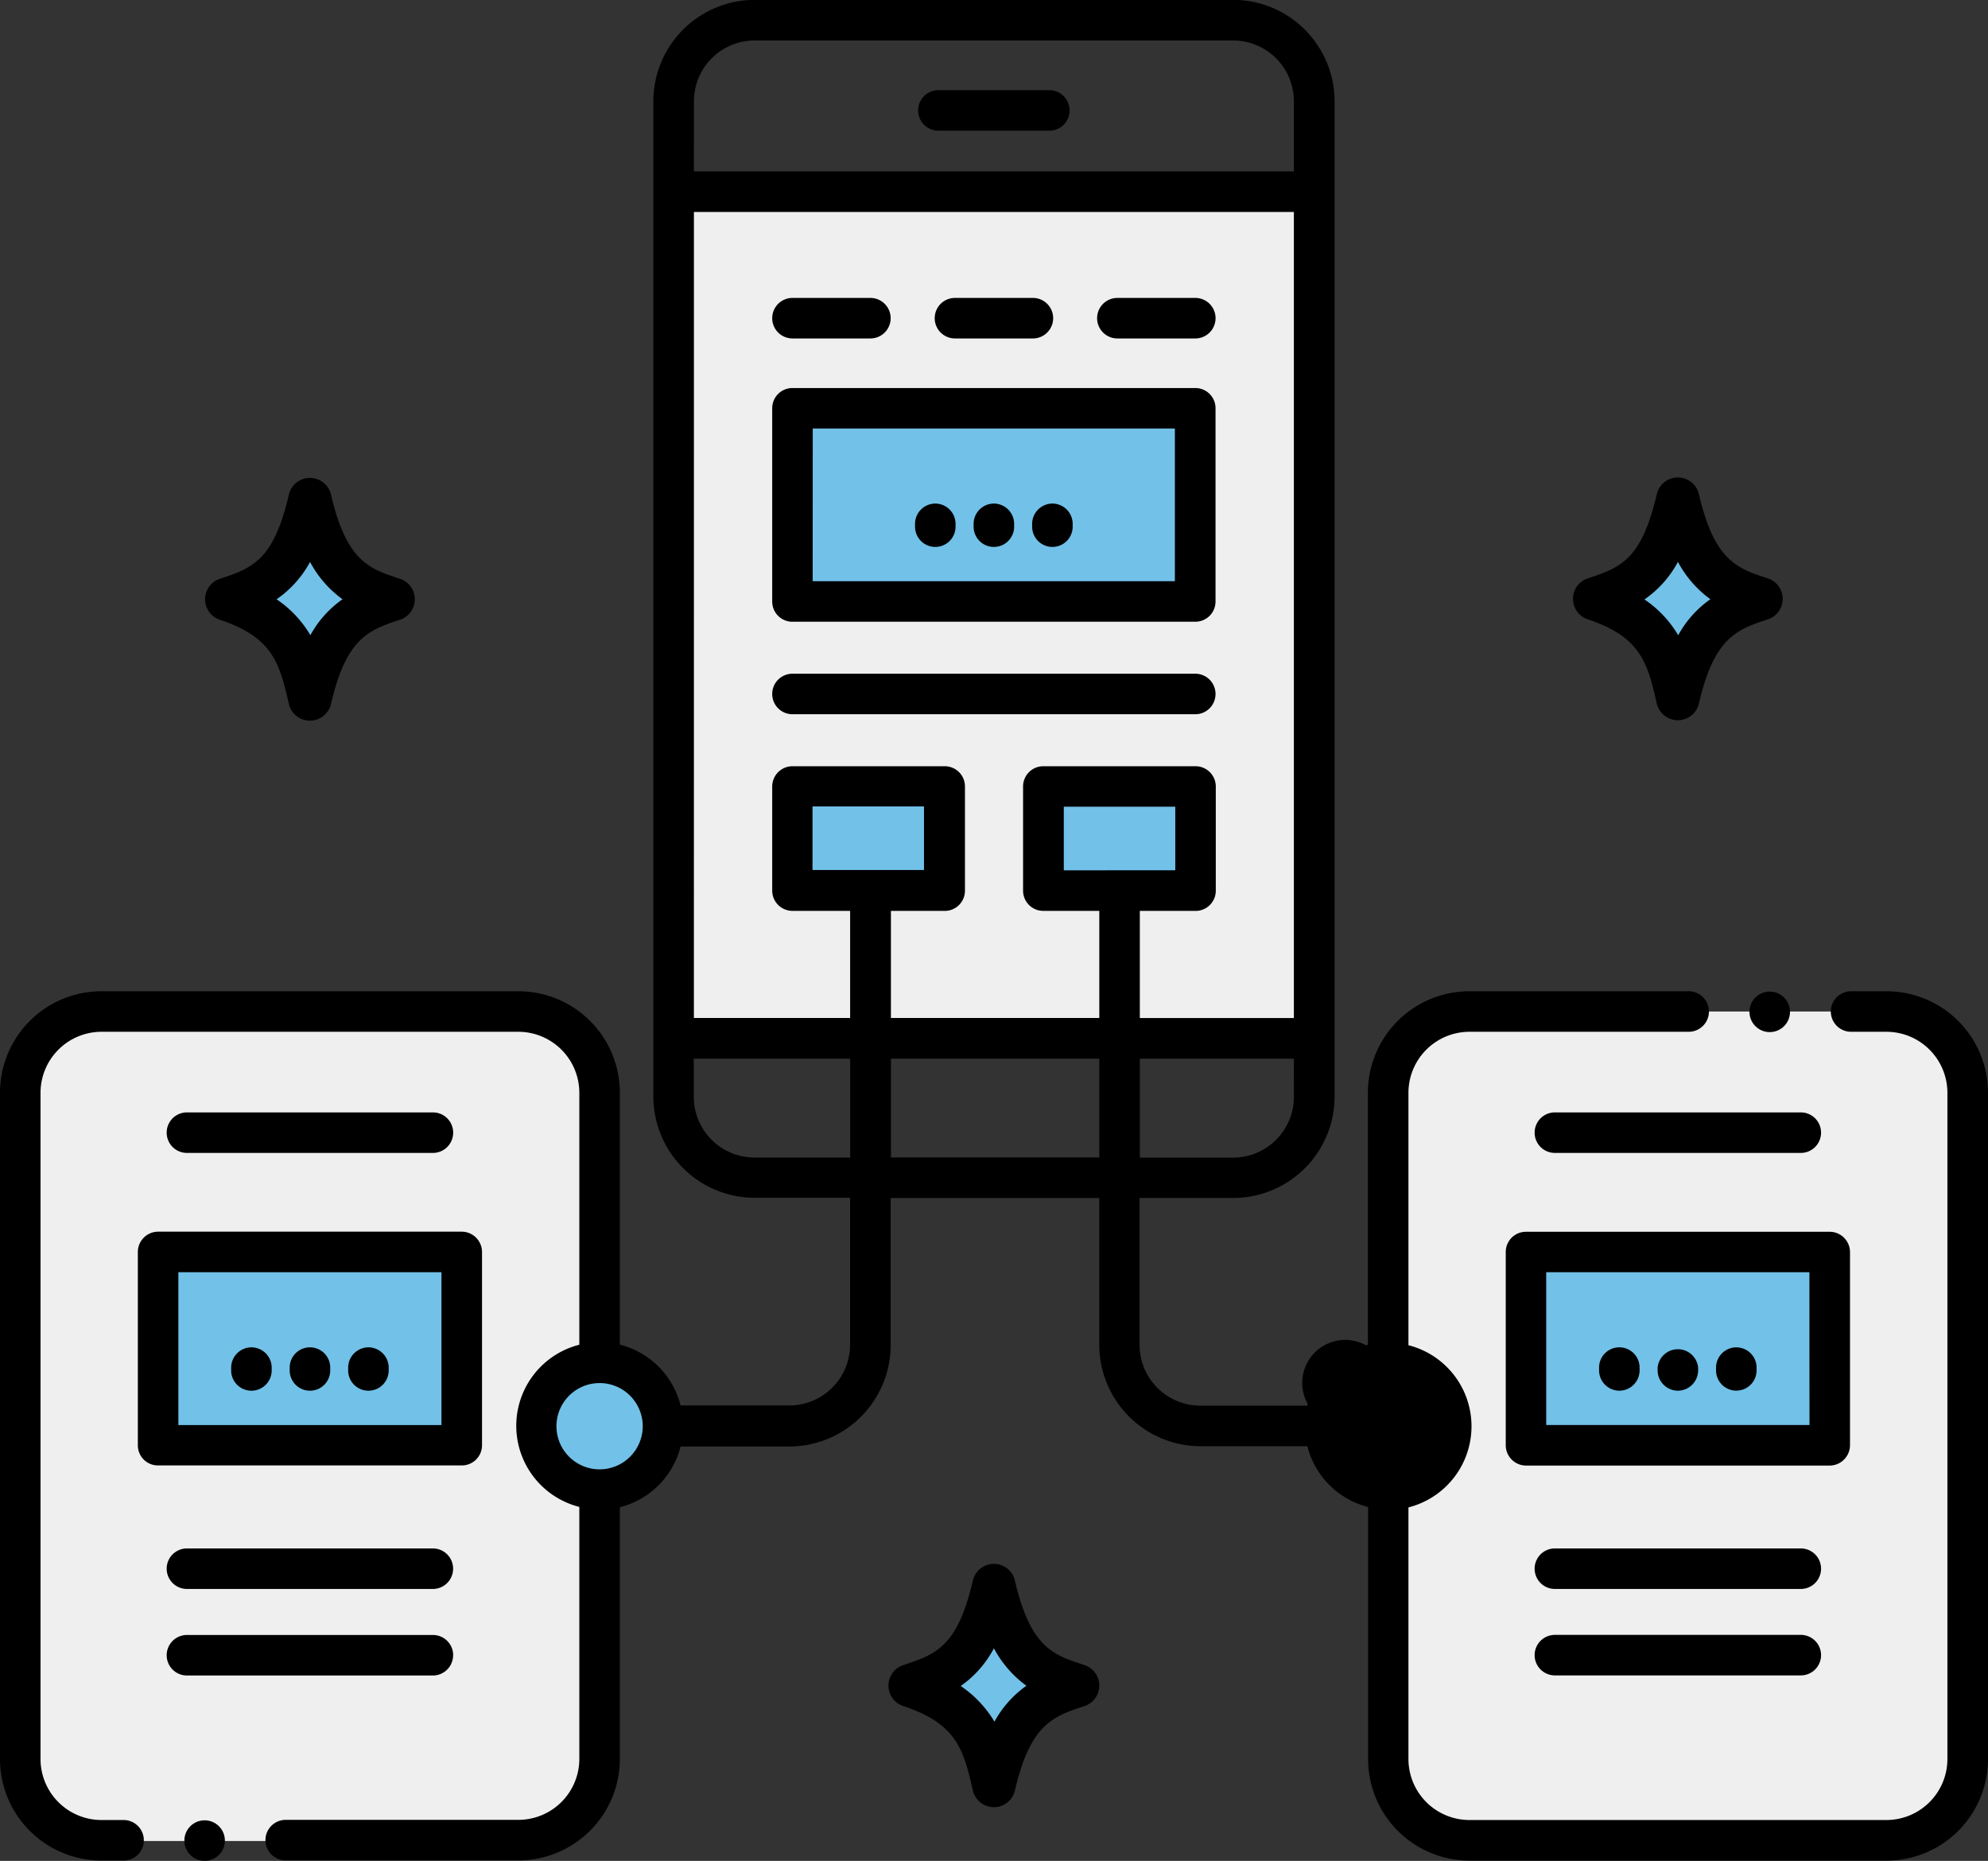 <svg xmlns="http://www.w3.org/2000/svg" width="60.924" height="57.021" viewBox="0 0 60.924 57.021">
  <rect x="0" y="0" width="60.924" height="57.021" fill="#333333" stroke="none"/>
  <g id="prototype_1_" data-name="prototype (1)" transform="translate(-5.42 -13.26)">
    <path id="Path_1563532" data-name="Path 1563532" d="M0,10Z" transform="translate(26.059 11.046)" fill="#7d7b79"/>
    <path id="Path_1563489" data-name="Path 1563489" d="M88.48,36.89h19.64V62.836H88.48Z" transform="translate(-62.421 -17.758)" fill="#efefef"/>
    <path id="Path_1563490" data-name="Path 1563490" d="M194.384,140.485V160.91a2.485,2.485,0,0,1-2.485,2.485H179.115a2.485,2.485,0,0,1-2.485-2.485V152.66a1.943,1.943,0,1,0,0-3.884v-8.292A2.485,2.485,0,0,1,179.115,138H191.9A2.485,2.485,0,0,1,194.384,140.485Z" transform="translate(-128.668 -93.745)" fill="#efefef"/>
    <path id="Path_1563491" data-name="Path 1563491" d="M23.731,150.707a1.943,1.943,0,0,0,1.943,1.953v8.272a2.485,2.485,0,0,1-2.485,2.485H10.4a2.485,2.485,0,0,1-2.485-2.485V140.485A2.485,2.485,0,0,1,10.4,138H23.189a2.485,2.485,0,0,1,2.485,2.485v8.269a1.943,1.943,0,0,0-1.943,1.953Z" transform="translate(-1.879 -93.745)" fill="#efefef"/>
    <path id="Path_1563492" data-name="Path 1563492" d="M24.92,167.66h9.308v5.921H24.92Z" transform="translate(-14.655 -116.035)" fill="#72c1e8"/>
    <path id="Path_1563493" data-name="Path 1563493" d="M193.63,167.66h9.308v5.921H193.63Z" transform="translate(-141.444 -116.035)" fill="#72c1e8"/>
    <path id="Path_1563494" data-name="Path 1563494" d="M103.16,63.61H115.5v5.921H103.16Z" transform="translate(-73.454 -37.839)" fill="#72c1e8"/>
    <path id="Path_1563495" data-name="Path 1563495" d="M103.16,110.25h4.659v3.19H103.16Z" transform="translate(-73.454 -72.89)" fill="#72c1e8"/>
    <path id="Path_1563496" data-name="Path 1563496" d="M134.1,110.25h4.659v3.19H134.1Z" transform="translate(-96.706 -72.89)" fill="#72c1e8"/>
    <path id="Path_1563497" data-name="Path 1563497" d="M73.486,181.32a1.943,1.943,0,1,0,1.941,1.943,1.943,1.943,0,0,0-1.941-1.943Z" transform="translate(-49.691 -126.301)" fill="#72c1e8"/>
    <g id="Group_1137633" data-name="Group 1137633" transform="translate(12.348 28.549)">
      <path id="Path_1563501" data-name="Path 1563501" d="M170.753,181.32a1.943,1.943,0,1,0,1.943,1.943A1.943,1.943,0,0,0,170.753,181.32Z" transform="translate(-135.139 -154.85)" fill="#72c1e8"/>
      <path id="Path_1563502" data-name="Path 1563502" d="M38.443,77.856c-.994-.326-2-.609-2.569-3.066-.529,2.264-1.372,2.669-2.574,3.066,1.963.649,2.259,1.724,2.572,3.069C36.408,78.607,37.3,78.234,38.443,77.856Z" transform="translate(-33.3 -74.79)" fill="#72c1e8"/>
      <path id="Path_1563503" data-name="Path 1563503" d="M207.151,77.856c-.994-.326-1.988-.609-2.569-3.066-.527,2.264-1.369,2.669-2.572,3.066,1.963.649,2.259,1.724,2.572,3.069C205.118,78.607,206.008,78.234,207.151,77.856Z" transform="translate(-160.089 -74.79)" fill="#72c1e8"/>
      <path id="Path_1563504" data-name="Path 1563504" d="M122.794,211.846c-.994-.326-1.988-.609-2.572-3.066-.524,2.264-1.367,2.669-2.572,3.066,1.963.649,2.259,1.722,2.572,3.069C120.758,212.6,121.65,212.224,122.794,211.846Z" transform="translate(-96.691 -175.486)" fill="#72c1e8"/>
    </g>
    <path id="Path_1563505" data-name="Path 1563505" d="M202.848,204.21h-7.536a.621.621,0,1,0,0,1.242h7.536a.621.621,0,0,0,0-1.242Z" transform="translate(-142.241 -143.503)"/>
    <path id="Path_1563506" data-name="Path 1563506" d="M202.848,214.87h-7.536a.621.621,0,1,0,0,1.242h7.536a.621.621,0,1,0,0-1.242Z" transform="translate(-142.241 -151.514)"/>
    <path id="Path_1563507" data-name="Path 1563507" d="M34.551,179.41a.624.624,0,0,0-.621.621v.087a.621.621,0,1,0,1.242,0v-.087A.624.624,0,0,0,34.551,179.41Z" transform="translate(-21.426 -124.865)"/>
    <path id="Path_1563508" data-name="Path 1563508" d="M41.771,179.41a.621.621,0,0,0-.621.621v.087a.621.621,0,1,0,1.242,0v-.087A.621.621,0,0,0,41.771,179.41Z" transform="translate(-26.852 -124.865)"/>
    <path id="Path_1563509" data-name="Path 1563509" d="M48.981,179.41a.624.624,0,0,0-.621.621v.087a.621.621,0,1,0,1.242,0v-.087A.624.624,0,0,0,48.981,179.41Z" transform="translate(-32.27 -124.865)"/>
    <path id="Path_1563510" data-name="Path 1563510" d="M22.42,165.771v5.921a.616.616,0,0,0,.621.621h9.306a.619.619,0,0,0,.621-.621v-5.921a.624.624,0,0,0-.621-.621H23.041a.624.624,0,0,0-.621.621Zm1.242.621h8.063v4.684H23.662Z" transform="translate(-12.776 -114.149)"/>
    <path id="Path_1563511" data-name="Path 1563511" d="M203.261,180.739a.624.624,0,0,0,.621-.621v-.087a.621.621,0,1,0-1.242,0v.087A.624.624,0,0,0,203.261,180.739Z" transform="translate(-148.215 -124.865)"/>
    <path id="Path_1563512" data-name="Path 1563512" d="M210.481,180.9a.626.626,0,0,0,.621-.624v-.084a.624.624,0,0,0-1.242,0v.084A.626.626,0,0,0,210.481,180.9Z" transform="translate(-153.641 -125.026)"/>
    <path id="Path_1563513" data-name="Path 1563513" d="M217.691,180.737a.621.621,0,0,0,.621-.621v-.084a.621.621,0,1,0-1.242,0v.084A.621.621,0,0,0,217.691,180.737Z" transform="translate(-159.06 -124.865)"/>
    <path id="Path_1563514" data-name="Path 1563514" d="M201.68,171.7v-5.921a.624.624,0,0,0-.621-.619h-9.308a.619.619,0,0,0-.621.619V171.7a.624.624,0,0,0,.621.624h9.308A.626.626,0,0,0,201.68,171.7Zm-1.242-.619H192.37V166.4h8.066Z" transform="translate(-139.565 -114.156)"/>
    <path id="Path_1563515" data-name="Path 1563515" d="M101.281,97.582h12.344a.621.621,0,1,0,0-1.242H101.281a.621.621,0,1,0,0,1.242Z" transform="translate(-71.575 -62.436)"/>
    <path id="Path_1563516" data-name="Path 1563516" d="M118.9,75.36a.624.624,0,0,0-.621.621v.087a.621.621,0,1,0,1.242,0v-.087A.624.624,0,0,0,118.9,75.36Z" transform="translate(-84.817 -46.67)"/>
    <path id="Path_1563517" data-name="Path 1563517" d="M126.121,75.36a.624.624,0,0,0-.621.621v.087a.621.621,0,0,0,1.242,0v-.087A.624.624,0,0,0,126.121,75.36Z" transform="translate(-90.243 -46.67)"/>
    <path id="Path_1563518" data-name="Path 1563518" d="M133.341,75.36a.624.624,0,0,0-.621.621v.087a.621.621,0,1,0,1.242,0v-.087A.624.624,0,0,0,133.341,75.36Z" transform="translate(-95.669 -46.67)"/>
    <path id="Path_1563519" data-name="Path 1563519" d="M101.281,68.271h12.344a.619.619,0,0,0,.621-.619V61.729a.619.619,0,0,0-.621-.619H101.281a.619.619,0,0,0-.621.619v5.924a.619.619,0,0,0,.621.619Zm.621-5.921H113v4.679H101.9Z" transform="translate(-71.575 -35.96)"/>
    <path id="Path_1563520" data-name="Path 1563520" d="M34.138,151.682a.621.621,0,1,0,0-1.242H26.6a.621.621,0,1,0,0,1.242Z" transform="translate(-15.451 -103.094)"/>
    <path id="Path_1563521" data-name="Path 1563521" d="M34.138,204.21H26.6a.621.621,0,1,0,0,1.242h7.536a.621.621,0,1,0,0-1.242Z" transform="translate(-15.451 -143.503)"/>
    <path id="Path_1563522" data-name="Path 1563522" d="M34.759,215.5a.621.621,0,0,0-.621-.619H26.6a.621.621,0,1,0,0,1.242h7.536a.621.621,0,0,0,.621-.624Z" transform="translate(-15.451 -151.522)"/>
    <path id="Path_1563523" data-name="Path 1563523" d="M202.848,150.44h-7.536a.621.621,0,1,0,0,1.242h7.536a.621.621,0,0,0,0-1.242Z" transform="translate(-142.241 -103.094)"/>
    <path id="Path_1563524" data-name="Path 1563524" d="M5.42,46.74V67.165a3.111,3.111,0,0,0,3.106,3.106h.681a.621.621,0,1,0,0-1.242H8.526a1.869,1.869,0,0,1-1.864-1.864V46.74a1.871,1.871,0,0,1,1.864-1.864H21.31a1.871,1.871,0,0,1,1.864,1.864v7.725a2.564,2.564,0,0,0,0,4.97V67.16a1.869,1.869,0,0,1-1.864,1.864H14.176a.621.621,0,1,0,0,1.242H21.31a3.111,3.111,0,0,0,3.106-3.106V59.445a2.567,2.567,0,0,0,1.861-1.861h3.332a3.111,3.111,0,0,0,3.106-3.106V49.97h6.393v4.5a3.111,3.111,0,0,0,3.106,3.106h3.272a2.567,2.567,0,0,0,1.861,1.861v7.73a3.111,3.111,0,0,0,3.106,3.106H63.238a3.111,3.111,0,0,0,3.106-3.106V46.74a3.111,3.111,0,0,0-3.106-3.106H62.148a.621.621,0,1,0,0,1.242h1.091A1.871,1.871,0,0,1,65.1,46.74V67.165a1.871,1.871,0,0,1-1.864,1.864H50.447a1.871,1.871,0,0,1-1.864-1.864V59.45a2.564,2.564,0,0,0,0-4.97V46.74a1.871,1.871,0,0,1,1.864-1.864h6.724a.621.621,0,1,0,0-1.242H50.447a3.111,3.111,0,0,0-3.106,3.106v7.728a2.567,2.567,0,0,0-1.861,1.864H42.207a1.864,1.864,0,0,1-1.864-1.864v-4.5h2.87a3.108,3.108,0,0,0,3.106-3.106v-30.5a3.111,3.111,0,0,0-3.106-3.106H28.553a3.111,3.111,0,0,0-3.111,3.106v30.5a3.108,3.108,0,0,0,3.1,3.1h2.93v4.5a1.864,1.864,0,0,1-1.864,1.864H26.277a2.567,2.567,0,0,0-1.861-1.864V46.74a3.111,3.111,0,0,0-3.106-3.106H8.526A3.111,3.111,0,0,0,5.42,46.74ZM47.962,55.63a1.317,1.317,0,1,0,0,.01ZM30.32,39.919V37.971h3.417v1.948Zm8.789,8.809H32.723V45.7h6.386Zm-1.088-8.8V37.979h3.417v1.948Zm7.052,6.94a1.864,1.864,0,0,1-1.864,1.864H40.351V45.7h4.721Zm-18.387-30.5A1.864,1.864,0,0,1,28.548,14.5h14.66a1.864,1.864,0,0,1,1.864,1.864V18.51H26.685Zm0,3.387H45.072v24.7H40.351V41.172h1.707a.619.619,0,0,0,.621-.621V37.36a.621.621,0,0,0-.621-.621H37.392a.619.619,0,0,0-.619.621v3.19a.619.619,0,0,0,.619.621h1.717v3.282H32.723V41.172h1.65a.619.619,0,0,0,.619-.621V37.36a.619.619,0,0,0-.619-.621H29.706a.621.621,0,0,0-.621.621v3.19a.621.621,0,0,0,.621.621h1.767v3.282H26.685Zm1.859,28.975a1.864,1.864,0,0,1-1.864-1.864V45.7h4.793v3.031ZM23.795,55.64a1.322,1.322,0,1,1-1.322,1.322,1.322,1.322,0,0,1,1.322-1.322Z" transform="translate(0 0)"/>
    <circle id="Ellipse_53979" data-name="Ellipse 53979" cx="0.621" cy="0.621" r="0.621" transform="translate(11.07 69.038)"/>
    <circle id="Ellipse_53980" data-name="Ellipse 53980" cx="0.621" cy="0.621" r="0.621" transform="translate(59.034 43.644)"/>
    <path id="Path_1563525" data-name="Path 1563525" d="M101.281,51.242h2.388a.621.621,0,1,0,0-1.242h-2.388a.621.621,0,1,0,0,1.242Z" transform="translate(-71.575 -27.611)"/>
    <path id="Path_1563526" data-name="Path 1563526" d="M121.321,51.242h2.388a.621.621,0,1,0,0-1.242h-2.388a.621.621,0,1,0,0,1.242Z" transform="translate(-86.635 -27.611)"/>
    <path id="Path_1563527" data-name="Path 1563527" d="M141.351,51.242h2.388a.621.621,0,0,0,0-1.242h-2.388a.621.621,0,0,0,0,1.242Z" transform="translate(-101.688 -27.611)"/>
    <path id="Path_1563528" data-name="Path 1563528" d="M122.68,24.38h-3.4a.621.621,0,0,0,0,1.242h3.4a.621.621,0,1,0,0-1.242Z" transform="translate(-85.102 -8.357)"/>
    <path id="Path_1563529" data-name="Path 1563529" d="M33.278,79.126a.663.663,0,0,0,1.29,0c.472-2.04,1.17-2.271,2.134-2.589a.661.661,0,0,0,0-1.242c-.927-.306-1.65-.5-2.134-2.589a.663.663,0,0,0-1.29,0c-.472,2.04-1.133,2.259-2.134,2.589a.661.661,0,0,0,0,1.242C32.806,77.086,32.995,77.9,33.278,79.126Zm.649-4.353a3.374,3.374,0,0,0,.994,1.143,3.253,3.253,0,0,0-.984,1.1,3.429,3.429,0,0,0-1.036-1.1A3.282,3.282,0,0,0,33.927,74.773Z" transform="translate(-19.005 -44.293)"/>
    <path id="Path_1563530" data-name="Path 1563530" d="M205.412,75.245c-.927-.306-1.65-.5-2.134-2.589a.663.663,0,0,0-1.29,0c-.472,2.04-1.133,2.259-2.134,2.589a.661.661,0,0,0,0,1.242c1.662.549,1.851,1.359,2.134,2.589a.663.663,0,0,0,1.29,0c.472-2.04,1.17-2.271,2.134-2.589a.661.661,0,0,0,0-1.242Zm-2.766,1.739a3.429,3.429,0,0,0-1.036-1.1,3.282,3.282,0,0,0,1.026-1.15,3.374,3.374,0,0,0,.994,1.143,3.252,3.252,0,0,0-.984,1.1Z" transform="translate(-145.794 -44.256)"/>
    <path id="Path_1563531" data-name="Path 1563531" d="M117.584,213.062a.661.661,0,0,0,1.287,0c.475-2.04,1.17-2.271,2.134-2.589a.661.661,0,0,0,0-1.255c-.927-.306-1.65-.5-2.134-2.592a.661.661,0,0,0-1.287,0c-.475,2.042-1.136,2.261-2.134,2.592a.661.661,0,0,0,0,1.255c1.66.549,1.849,1.359,2.134,2.589Zm.646-4.356a3.389,3.389,0,0,0,.994,1.145,3.27,3.27,0,0,0-.979,1.1,3.479,3.479,0,0,0-1.034-1.093,3.265,3.265,0,0,0,1.016-1.153Z" transform="translate(-82.349 -144.936)"/>
  </g>
</svg>
